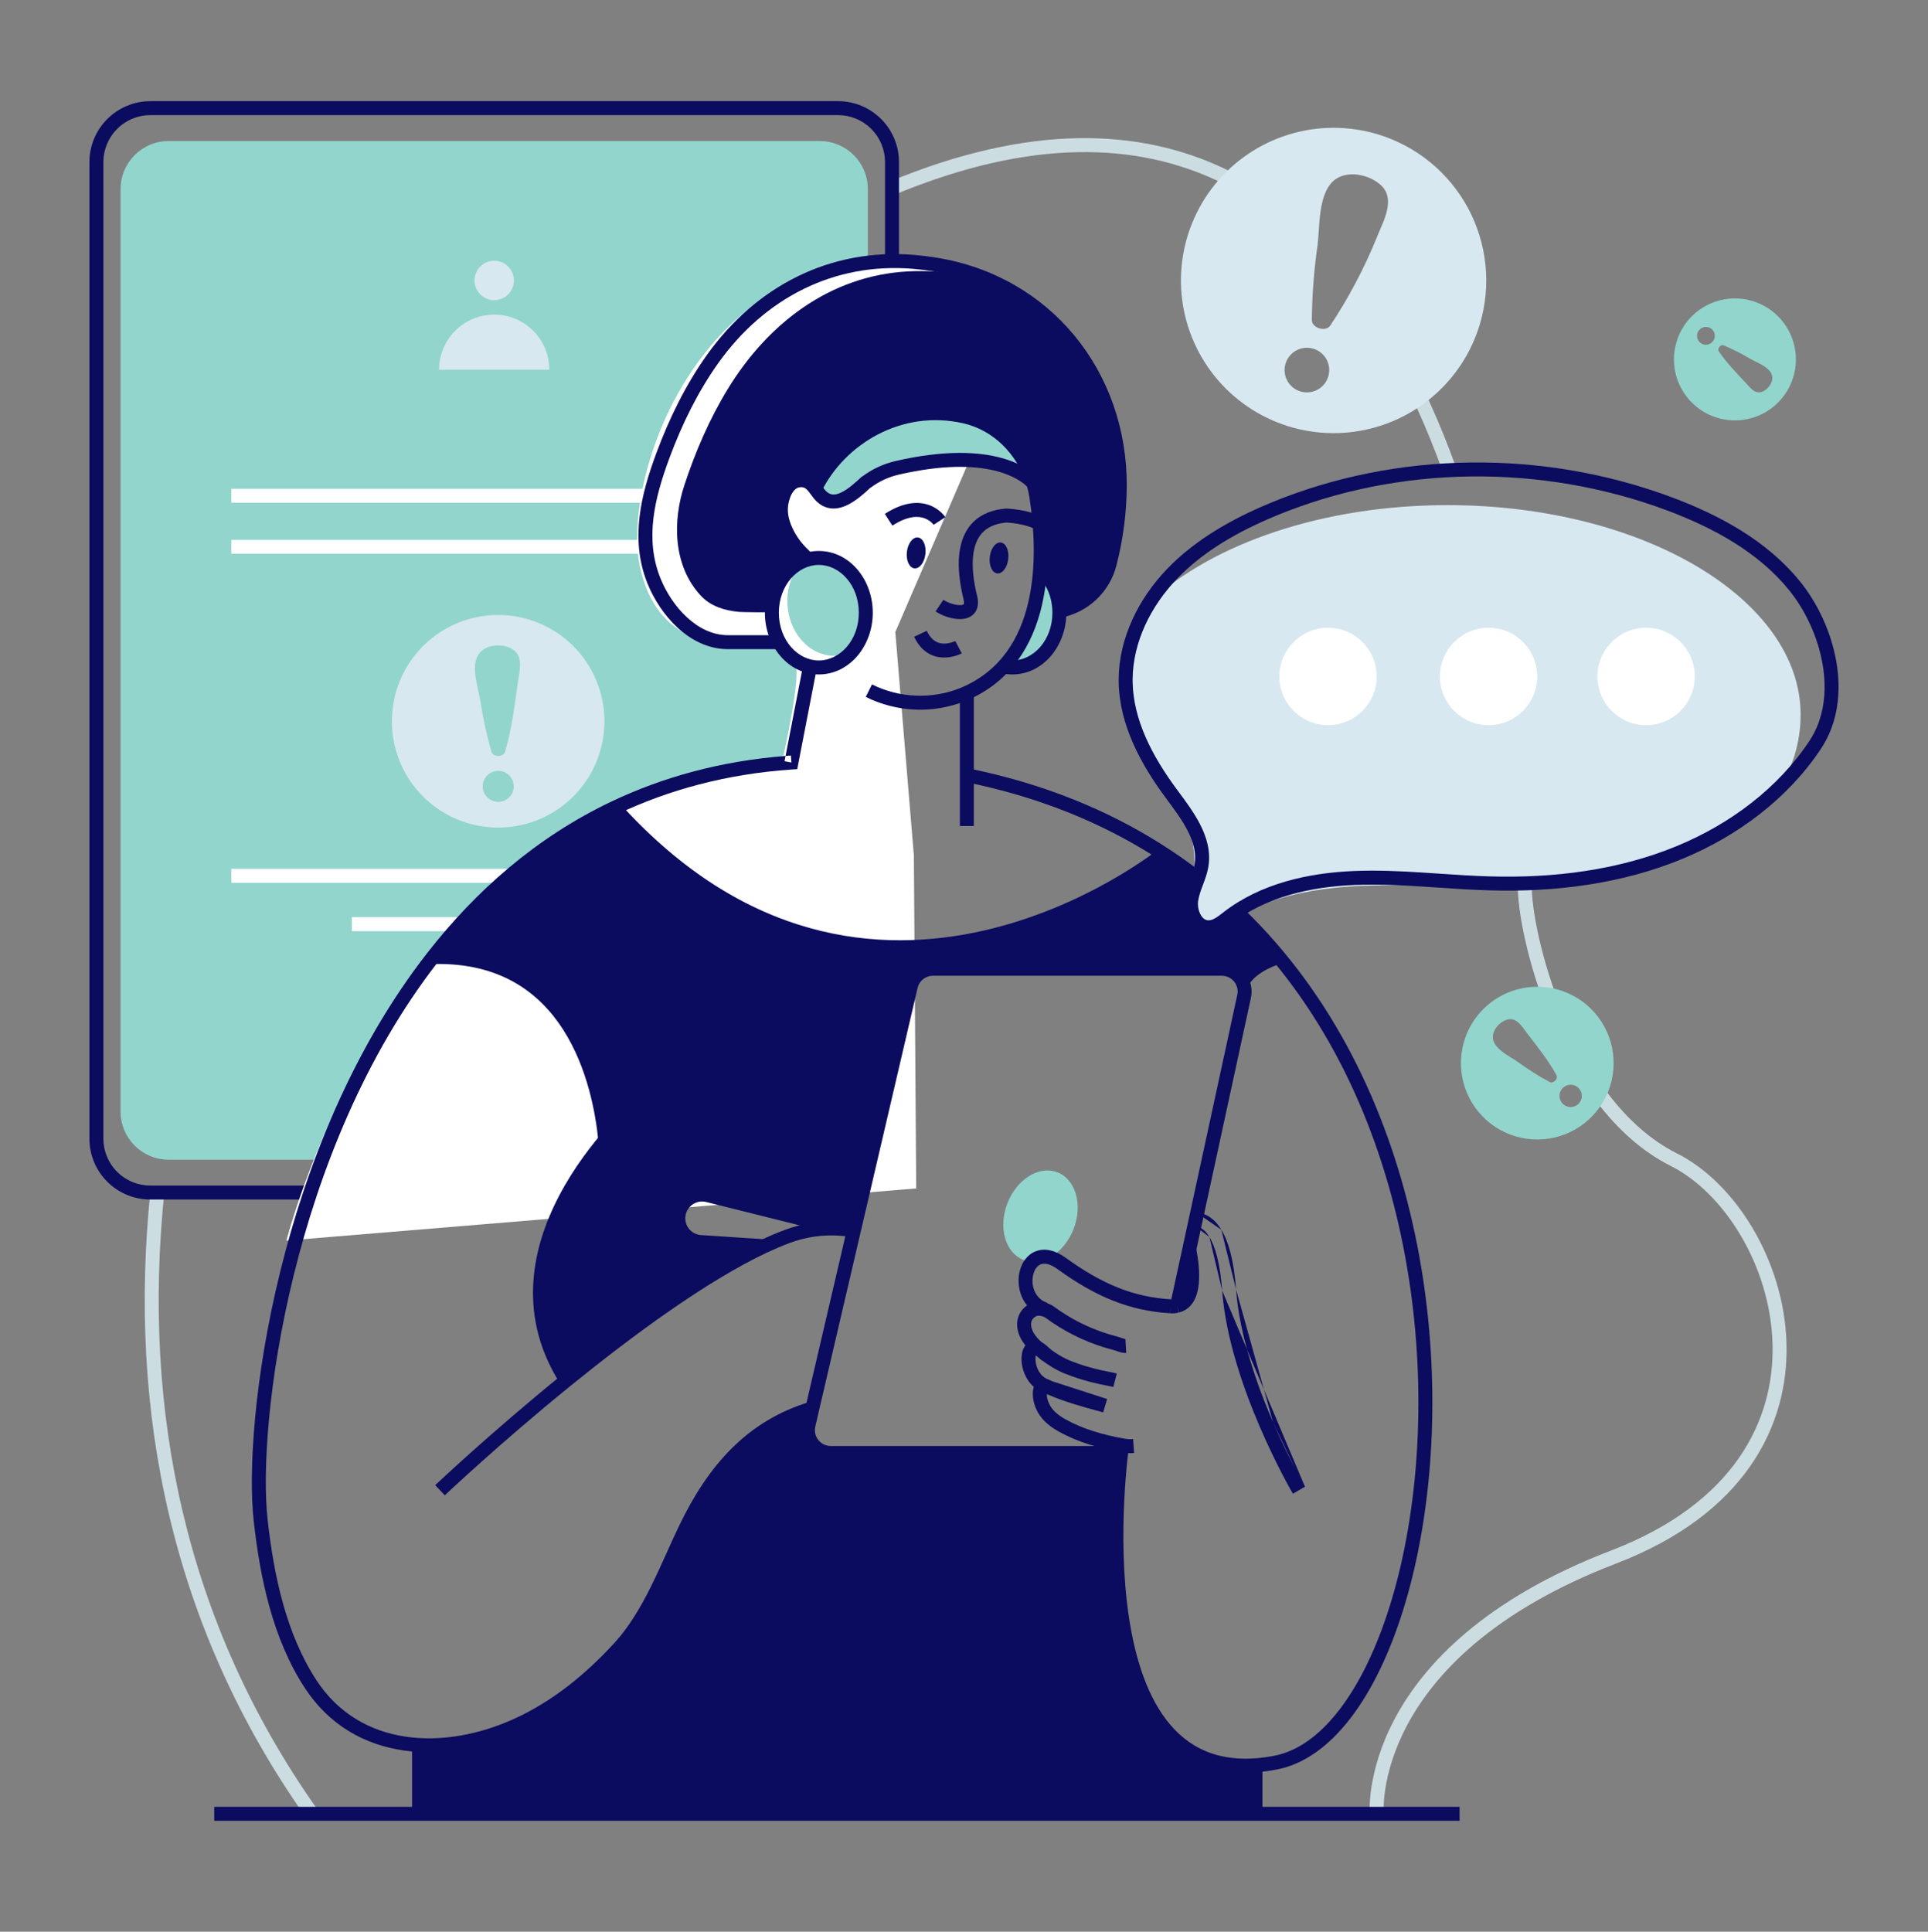 <svg width="540" height="541" viewBox="0 0 540 541" fill="none" xmlns="http://www.w3.org/2000/svg">
<rect x="0" y="0" width="540" height="541" fill="#808080" stroke="none"/>
<g clip-path="url(#clip0_3_104)">
<g clip-path="url(#clip1_3_104)">
<path fill-rule="evenodd" clip-rule="evenodd" d="M395.582 99.791C396.971 103.963 398.362 108.142 400.323 112.446C403.084 118.512 405.604 124.751 407.867 131.029L404.189 132.355C401.96 126.17 399.479 120.032 396.765 114.067M395.582 99.791C395.075 98.266 394.568 96.741 394.033 95.212L395.582 99.791ZM394.033 95.212C392.058 89.564 389.747 83.993 385.727 78.74L394.033 95.212ZM382.622 81.116C386.265 85.875 388.411 90.982 390.342 96.502L382.622 81.116ZM390.342 96.502C390.838 97.92 391.322 99.376 391.816 100.861L390.342 96.502ZM391.816 100.861C393.224 105.09 394.71 109.558 396.765 114.067L391.816 100.861Z" fill="#CCDDE2"/>
<path fill-rule="evenodd" clip-rule="evenodd" d="M249.093 50.895C288.126 34.697 318.998 35.756 343.291 47.39L343.293 47.391C353.507 52.298 359.707 58.715 365.497 64.706C366.27 65.507 367.038 66.301 367.806 67.082L365.018 69.823C364.227 69.019 363.447 68.213 362.668 67.408C356.873 61.419 351.148 55.503 341.602 50.915C318.536 39.87 288.854 38.628 250.591 54.506L249.093 50.895Z" fill="#CCDDE2"/>
<path fill-rule="evenodd" clip-rule="evenodd" d="M46.002 334.174C39.785 394.983 51.818 454.343 88.956 506.84L85.764 509.098C48.005 455.723 35.813 395.386 42.113 333.777L46.002 334.174Z" fill="#CCDDE2"/>
<path fill-rule="evenodd" clip-rule="evenodd" d="M425.139 247.995V247.371H429.049V248.054L429.048 248.085C428.875 253.653 431.431 268.648 437.956 284.244C444.48 299.836 454.77 315.539 469.719 323.05C486.015 331.237 499.679 353.022 500.364 376.128C500.708 387.749 497.777 399.768 490.209 410.616C482.643 421.464 470.523 431.023 452.677 437.872C417.952 451.198 401.755 468.889 394.187 483.033C390.393 490.124 388.739 496.376 388.03 500.827C387.675 503.054 387.558 504.83 387.527 506.034C387.511 506.635 387.518 507.094 387.528 507.395C387.532 507.544 387.539 507.655 387.542 507.724C387.543 507.745 387.544 507.763 387.545 507.776L387.548 507.796V507.806C387.548 507.806 387.548 507.804 385.6 507.969C383.652 508.135 383.652 508.134 383.651 508.131V508.127L383.65 508.115L383.648 508.078C383.646 508.048 383.643 508.006 383.639 507.955C383.634 507.853 383.626 507.707 383.621 507.521C383.609 507.149 383.601 506.615 383.618 505.934C383.654 504.573 383.785 502.625 384.169 500.212C384.938 495.388 386.715 488.711 390.739 481.188C398.81 466.106 415.801 447.836 451.276 434.222C468.53 427.6 479.961 418.474 487.003 408.38C494.043 398.287 496.778 387.112 496.456 376.243C495.808 354.369 482.803 333.999 467.964 326.543C451.775 318.409 441.008 301.666 434.35 285.753C427.705 269.871 424.954 254.326 425.139 247.995Z" fill="#CCDDE2"/>
<path fill-rule="evenodd" clip-rule="evenodd" d="M42.077 28.331H42.082H234.758C239.273 28.343 243.598 30.141 246.79 33.332C249.982 36.524 251.779 40.85 251.79 45.363V45.368V103.548C251.79 104.627 250.916 105.503 249.836 105.503C248.756 105.503 247.881 104.627 247.881 103.548V45.373C247.872 41.893 246.486 38.558 244.025 36.097C241.564 33.636 238.23 32.25 234.751 32.241H42.084C38.605 32.25 35.27 33.636 32.81 36.097C30.35 38.557 28.963 41.891 28.954 45.371V318.93C28.961 322.406 30.347 325.739 32.807 328.194C35.269 330.65 38.604 332.029 42.081 332.028H234.754H234.766C236.378 332.038 237.978 331.73 239.472 331.123C240.472 330.717 241.613 331.199 242.019 332.199C242.425 333.199 241.943 334.339 240.943 334.745C238.975 335.544 236.87 335.949 234.746 335.937C234.745 335.937 234.743 335.937 234.741 335.937H42.082C42.082 335.937 42.083 335.937 42.082 335.937C37.57 335.938 33.24 334.149 30.046 330.962C26.851 327.773 25.053 323.449 25.045 318.936V45.368V45.363C25.056 40.85 26.854 36.524 30.046 33.332C33.237 30.141 37.563 28.343 42.077 28.331Z" fill="#0B0B5F"/>
<path d="M229.598 39.503H47.24C39.799 39.503 33.767 45.535 33.767 52.976V311.318C33.767 318.758 39.799 324.79 47.24 324.79H229.598C237.039 324.79 243.071 318.758 243.071 311.318V52.976C243.071 45.535 237.039 39.503 229.598 39.503Z" fill="#92D5CD"/>
<path d="M226.295 61.578H52.826C49.104 61.578 46.087 64.595 46.087 68.317V108.255C46.087 111.978 49.104 114.995 52.826 114.995H226.295C230.018 114.995 233.035 111.978 233.035 108.255V68.317C233.035 64.595 230.018 61.578 226.295 61.578Z" fill="#92D5CD"/>
<path d="M138.419 84.075C141.47 84.075 143.943 81.602 143.943 78.551C143.943 75.5 141.47 73.027 138.419 73.027C135.368 73.027 132.895 75.5 132.895 78.551C132.895 81.602 135.368 84.075 138.419 84.075Z" fill="#D7E8F0"/>
<path d="M122.978 103.547C122.978 99.453 124.605 95.526 127.5 92.631C130.396 89.735 134.323 88.109 138.417 88.109C142.512 88.109 146.439 89.735 149.333 92.631C152.228 95.526 153.855 99.453 153.855 103.547H122.978Z" fill="#D7E8F0"/>
<path d="M139.543 172.229C133.653 172.226 127.895 173.97 122.997 177.24C118.099 180.511 114.28 185.16 112.026 190.6C109.77 196.04 109.179 202.027 110.327 207.804C111.476 213.58 114.311 218.887 118.475 223.051C122.64 227.215 127.946 230.051 133.722 231.199C139.499 232.347 145.486 231.757 150.927 229.501C156.367 227.246 161.017 223.427 164.286 218.529C167.556 213.632 169.3 207.873 169.297 201.984C169.292 194.094 166.156 186.529 160.578 180.95C154.998 175.371 147.432 172.234 139.543 172.229ZM139.543 224.561C138.39 224.561 137.285 224.104 136.471 223.289C135.656 222.474 135.199 221.369 135.199 220.217C135.199 219.065 135.656 217.959 136.471 217.145C137.285 216.331 138.39 215.873 139.543 215.873C140.694 215.873 141.799 216.331 142.615 217.145C143.429 217.959 143.887 219.065 143.887 220.217C143.887 221.369 143.429 222.474 142.615 223.289C141.799 224.104 140.694 224.561 139.543 224.561ZM145.056 191.081C144.122 197.529 143.334 204.328 141.438 210.597C140.974 212.087 138.143 212.087 137.658 210.597C136.3 205.879 135.257 201.074 134.537 196.217C133.954 192.685 131.885 186.972 133.867 183.527C135.589 180.464 140.488 180.087 143.317 181.69C146.833 183.71 145.461 187.895 145.056 191.103V191.081Z" fill="#D7E8F0"/>
<path fill-rule="evenodd" clip-rule="evenodd" d="M210.147 140.796H64.784V136.887H210.147V140.796Z" fill="white"/>
<path fill-rule="evenodd" clip-rule="evenodd" d="M210.147 155.1H64.784V151.19H210.147V155.1Z" fill="white"/>
<path fill-rule="evenodd" clip-rule="evenodd" d="M210.147 247.24H64.784V243.331H210.147V247.24Z" fill="white"/>
<path fill-rule="evenodd" clip-rule="evenodd" d="M176.379 260.775H98.549V256.866H176.379V260.775Z" fill="white"/>
<path d="M80.227 347.438C80.227 347.438 106.093 244.655 186.656 219.551L219.401 211.737C219.401 211.737 224.58 188.608 222.673 186.178C220.768 183.748 216.853 178.77 209.681 179.85C202.51 180.93 183.972 181.275 179.225 158.612C174.478 135.947 192.018 82.077 237.599 74.02C283.181 65.963 284.244 99.433 284.244 99.433L250.764 177.015L255.959 239.601L256.613 332.832L80.227 347.438Z" fill="white"/>
<path d="M358.625 268.038C358.085 268.195 351.194 270.198 348.483 274.971C347.967 273.879 347.151 272.955 346.13 272.308C345.109 271.662 343.925 271.319 342.717 271.32H261.798C260.358 271.318 258.96 271.804 257.832 272.7C256.705 273.596 255.916 274.848 255.593 276.251L239.658 344.577C238.578 344.366 237.498 344.237 236.374 344.129L198.768 334.744C197.156 334.339 195.449 334.55 193.984 335.336C192.518 336.121 191.397 337.425 190.842 338.994C190.591 339.697 190.466 340.439 190.474 341.186C190.474 342.882 191.117 344.515 192.274 345.756C193.43 346.996 195.015 347.752 196.706 347.871L214.489 349.016C197.359 357.078 176.521 372.435 159.128 386.546C142.203 360.048 158.085 333.555 170.03 319.289C168.491 303.565 160.694 267.054 121.786 268.049C135.189 250.86 151.902 236.129 172.611 226.269C243.546 304.893 324.697 240.611 326.419 239.229C338.555 247.144 349.415 256.863 358.625 268.049" fill="#0B0B5F"/>
<path d="M351.255 493.584V507.171H116.998V487.925C126.123 488.465 135.724 486.305 144.457 482.368C155.51 477.336 165.058 469.517 173.223 460.596C181.619 451.362 186.231 438.558 191.583 427.423C199.618 410.657 210.261 398.712 227.152 393.652L226.072 398.296C225.855 399.23 225.852 400.203 226.062 401.139C226.273 402.075 226.692 402.952 227.288 403.704C227.884 404.456 228.643 405.064 229.507 405.482C230.37 405.9 231.316 406.118 232.277 406.121H313.601C311.981 420.161 305.149 496.841 351.255 493.601" fill="#0B0B5F"/>
<path d="M313.638 136.259C313.572 143.524 312.626 150.753 310.818 157.789C309.994 161.125 308.225 164.152 305.723 166.507C303.222 168.862 300.093 170.446 296.714 171.068C296.579 166.164 294.494 161.861 291.314 159.188C291.604 155.037 291.563 150.869 291.19 146.724C290.979 143.987 290.65 141.433 290.304 139.138C290.099 137.831 289.801 136.541 289.414 135.277C288.328 134.11 287.048 133.14 285.634 132.409C280.628 129.59 270.324 126.593 251.235 130.999C248.118 131.713 245.186 133.073 242.628 134.99C242.571 135.025 242.52 135.069 242.476 135.12C240.754 136.708 238.561 138.716 236.294 139.758C233.944 140.838 231.493 140.882 229.435 138.328C229.381 138.273 229.354 138.225 229.306 138.171C228.226 136.762 227.194 134.931 225.289 134.569C221.27 133.814 219.316 137.809 218.809 141.168C218.365 144.273 219.278 147.011 220.612 149.618C221.729 151.739 223.188 153.661 224.932 155.305C225.38 155.737 225.789 156.207 226.158 156.709C225.99 156.738 225.825 156.783 225.666 156.844C225.297 156.968 224.936 157.116 224.586 157.287C219.726 159.473 216.265 164.955 216.189 171.37C216.189 171.57 208.04 171.451 207.009 171.37C203.035 171.003 199.12 169.859 196.323 166.861C188.384 158.356 188.423 145.736 191.684 135.865C194.773 126.496 198.704 117.348 203.855 108.919C215.018 90.678 232.335 77.221 254.259 76.011C259.517 75.747 264.788 76.055 269.979 76.929C272.434 77.317 274.864 77.858 277.253 78.549C299.603 88.302 313.788 110.409 313.659 136.259" fill="#0B0B5F"/>
<path d="M300.692 344.214C298.051 350.991 291.766 354.868 286.652 352.854C281.539 350.84 279.53 343.755 282.165 336.978C284.801 330.201 291.091 326.318 296.205 328.338C301.319 330.357 303.333 337.442 300.692 344.219" fill="#92D5CD"/>
<path fill-rule="evenodd" clip-rule="evenodd" d="M378.295 481.146C372.395 488.838 365.441 494.055 357.676 495.557C342.699 498.449 332.112 494.081 324.898 485.696C317.817 477.465 314.158 465.569 312.346 453.635C310.526 441.652 310.53 429.358 310.982 420.09C311.208 415.449 311.547 411.551 311.83 408.81C311.972 407.439 312.099 406.357 312.191 405.615C312.239 405.244 312.276 404.957 312.302 404.763C312.315 404.665 312.325 404.591 312.332 404.54L312.341 404.481L312.343 404.466V404.461C312.343 404.461 312.344 404.459 314.279 404.737C316.214 405.014 316.214 405.014 316.214 405.014L316.212 405.029L316.204 405.078C316.202 405.101 316.197 405.13 316.193 405.164C316.188 405.199 316.182 405.238 316.177 405.283C316.152 405.467 316.116 405.74 316.071 406.099C315.981 406.815 315.857 407.87 315.719 409.211C315.441 411.895 315.109 415.721 314.887 420.28C314.441 429.413 314.446 441.422 316.212 453.048C317.984 464.725 321.496 475.747 327.862 483.146C334.093 490.389 343.228 494.365 356.935 491.717C363.435 490.461 369.637 486.01 375.194 478.766C380.742 471.533 385.531 461.656 389.219 449.884C396.595 426.345 399.468 395.539 395.444 363.998C387.394 300.917 351.886 235.486 270.416 219.018L271.191 215.187C354.874 232.102 391.144 299.422 399.322 363.503C403.411 395.546 400.51 426.924 392.95 451.053C389.171 463.115 384.203 473.444 378.295 481.146Z" fill="#0B0B5F"/>
<path fill-rule="evenodd" clip-rule="evenodd" d="M178.702 306.99C178.702 306.99 178.703 306.988 179.963 308.483C181.223 309.977 181.224 309.977 181.224 309.977L181.219 309.98L181.199 309.997C181.18 310.014 181.149 310.04 181.11 310.074C181.028 310.144 180.907 310.251 180.746 310.392C180.427 310.677 179.955 311.103 179.361 311.66C178.173 312.777 176.494 314.423 174.555 316.519C170.67 320.719 165.762 326.702 161.629 333.858C153.351 348.191 148.354 366.866 160.264 385.508L156.97 387.614C143.937 367.214 149.612 346.849 158.243 331.904C162.565 324.42 167.671 318.204 171.685 313.864C173.696 311.692 175.439 309.982 176.684 308.812C177.307 308.226 177.806 307.776 178.152 307.469C178.325 307.315 178.459 307.197 178.552 307.117C178.6 307.077 178.635 307.046 178.66 307.024L178.69 306.999L178.698 306.992L178.702 306.99Z" fill="#0B0B5F"/>
<path fill-rule="evenodd" clip-rule="evenodd" d="M292.329 364.716C293.341 364.92 294.356 365.335 295.151 365.903L295.163 365.911L295.174 365.92C299.75 369.297 304.859 371.884 310.288 373.575C311.224 373.861 312.168 374.131 313.122 374.384L313.129 374.386L313.136 374.388C313.399 374.459 313.671 374.551 313.896 374.629C313.943 374.646 313.989 374.661 314.033 374.677C314.221 374.741 314.388 374.8 314.557 374.853C315.013 374.999 315.191 375.012 315.202 375.014L315.441 378.915C314.647 378.965 313.855 378.733 313.371 378.578C313.045 378.475 312.827 378.398 312.649 378.335C312.453 378.266 312.304 378.213 312.114 378.161C311.112 377.896 310.12 377.613 309.137 377.311L309.13 377.309C303.288 375.49 297.791 372.708 292.867 369.077C292.58 368.874 292.098 368.658 291.556 368.549C290.993 368.435 290.59 368.481 290.396 368.556L290.382 368.561L290.366 368.566C289.962 368.716 289.606 368.969 289.332 369.303C289.061 369.636 288.885 370.034 288.819 370.459C288.699 371.298 288.919 372.236 289.484 373.234C290.05 374.236 290.905 375.19 291.841 375.971L291.844 375.973C294.342 378.063 296.796 379.866 299.595 381.024C302.467 382.177 305.43 383.088 308.454 383.749L308.466 383.751L308.479 383.755C309.064 383.891 309.654 384.005 310.284 384.127C310.373 384.144 310.46 384.161 310.55 384.178C311.266 384.318 312.029 384.47 312.795 384.667L311.823 388.454C311.179 388.289 310.516 388.155 309.803 388.016C309.717 388 309.631 387.982 309.543 387.966C308.924 387.845 308.264 387.718 307.608 387.565C304.372 386.858 301.203 385.883 298.129 384.648L298.119 384.645L298.111 384.641C294.747 383.251 291.923 381.136 289.337 378.972C288.13 377.966 286.931 376.663 286.08 375.158C285.229 373.653 284.668 371.835 284.951 369.89L284.952 369.885L284.953 369.879C285.122 368.761 285.589 367.707 286.304 366.831C287.017 365.959 287.949 365.292 289.006 364.902C290.126 364.475 291.337 364.516 292.329 364.716Z" fill="#0B0B5F"/>
<path fill-rule="evenodd" clip-rule="evenodd" d="M331.863 359.136C332.129 356.288 331.743 353.308 331.17 350.28L335.011 349.552C335.603 352.679 336.072 356.093 335.755 359.497C335.755 359.497 335.755 359.499 335.755 359.5L333.809 359.317L335.755 359.497C335.622 360.947 335.286 362.674 334.475 364.183C333.642 365.734 332.262 367.117 330.131 367.595C330.144 367.592 330.158 367.589 330.172 367.585L329.672 365.695L330.089 367.605C330.104 367.602 330.117 367.599 330.131 367.595C329.378 367.79 328.599 367.86 327.824 367.802C327.829 367.803 327.835 367.803 327.84 367.803L327.956 365.851L327.805 367.801C327.812 367.802 327.818 367.802 327.824 367.802C316.286 367.119 306.808 363.106 296.17 355.416C293.876 353.757 292.378 353.757 291.542 354.067C290.654 354.396 289.841 355.317 289.432 356.814C288.586 359.921 289.871 363.751 293.343 364.872L292.141 368.592C286.087 366.636 284.445 360.245 285.66 355.787C286.282 353.502 287.748 351.303 290.183 350.401C292.67 349.48 295.541 350.136 298.461 352.247C308.673 359.63 317.454 363.274 328.07 363.9L328.087 363.901L328.105 363.903C328.464 363.931 328.825 363.898 329.173 363.805L329.213 363.794L329.255 363.786C330.043 363.613 330.599 363.138 331.031 362.332C331.492 361.475 331.752 360.335 331.862 359.139L331.863 359.136Z" fill="#0B0B5F"/>
<path fill-rule="evenodd" clip-rule="evenodd" d="M293.821 377.54C292.443 376.1 290.55 374.882 288.589 375.709C287.665 376.099 287.077 376.835 286.726 377.545C286.375 378.255 286.198 379.055 286.133 379.836C286.004 381.399 286.297 383.213 287.012 384.876C287.559 386.147 288.387 387.41 289.548 388.407C288.783 391.058 289.723 393.923 290.832 395.788C292.208 398.116 294.478 399.788 296.517 400.907C301.882 403.914 308.047 405.66 313.897 406.696C315.131 406.948 316.394 407.03 317.65 406.936L317.359 403.037C316.455 403.105 315.548 403.045 314.661 402.862L314.632 402.856L314.605 402.851C308.984 401.857 303.274 400.214 298.421 397.493L298.413 397.489L298.405 397.484C296.645 396.519 295.064 395.266 294.196 393.797L294.194 393.792C293.549 392.71 293.184 391.493 293.183 390.454C293.2 390.46 293.22 390.466 293.243 390.474C293.251 390.477 293.26 390.479 293.268 390.483C293.322 390.501 293.399 390.527 293.482 390.553C298.248 392.631 303.284 394.003 308.107 395.318C308.398 395.397 308.688 395.476 308.975 395.554L310.097 391.81C305.017 390.15 299.952 388.518 294.852 386.885L294.825 386.873L294.806 386.869C294.424 386.708 294.065 386.55 293.693 386.373L293.65 386.353L293.607 386.335C293.489 386.286 293.368 386.242 293.246 386.203L292.726 385.895L292.722 385.893C291.802 385.351 291.08 384.438 290.603 383.332C290.125 382.218 289.956 381.044 290.029 380.158C290.052 379.88 290.096 379.662 290.145 379.502C290.332 379.621 290.612 379.842 290.997 380.245L291.002 380.249C291.284 380.542 291.582 380.819 291.896 381.077L294.383 378.061C294.186 377.898 293.998 377.725 293.821 377.54ZM289.869 379.367C289.855 379.366 289.848 379.364 289.848 379.363C289.848 379.362 289.855 379.363 289.869 379.367Z" fill="#0B0B5F"/>
<path fill-rule="evenodd" clip-rule="evenodd" d="M346.198 361.142C345.589 352.94 344.067 347.695 342.077 344.414L346.198 361.142ZM342.077 344.414C340.027 341.032 337.453 339.711 335.051 339.547L342.077 344.414ZM334.784 343.447C335.774 343.515 337.265 344.019 338.734 346.44L334.784 343.447ZM338.734 346.44C340.261 348.961 341.71 353.495 342.3 361.432L338.734 346.44ZM365.493 416.368C365.493 416.366 365.493 416.366 363.807 417.356C362.122 418.345 362.122 418.345 362.121 418.344L362.106 418.319L362.066 418.25C362.03 418.19 361.979 418.101 361.913 417.984C361.78 417.752 361.586 417.41 361.34 416.968C360.847 416.082 360.144 414.794 359.294 413.167C357.596 409.915 355.313 405.307 352.969 399.876C348.295 389.05 343.304 374.797 342.3 361.435V361.432M365.448 416.289C365.416 416.235 365.369 416.151 365.306 416.042L365.448 416.289ZM365.306 416.042C365.181 415.822 364.994 415.494 364.756 415.066L365.306 416.042ZM364.756 415.066C364.278 414.209 363.591 412.951 362.76 411.358L364.756 415.066ZM362.76 411.358C361.096 408.172 358.857 403.651 356.558 398.326L362.76 411.358ZM356.558 398.326C351.943 387.636 347.154 373.856 346.198 361.142L356.558 398.326Z" fill="#0B0B5F"/>
<path fill-rule="evenodd" clip-rule="evenodd" d="M256.118 271.163C257.591 269.993 259.417 269.357 261.299 269.358L261.297 271.313V269.358H261.299H342.223C343.466 269.359 344.693 269.638 345.815 270.173C346.936 270.71 347.924 271.49 348.704 272.457C349.484 273.425 350.039 274.555 350.326 275.764C350.614 276.974 350.627 278.232 350.365 279.448L335.006 350.329V350.33L331.583 366.104L327.762 365.275L331.186 349.502L346.543 278.624L348.454 279.035L346.544 278.621C346.682 277.977 346.675 277.31 346.523 276.669C346.37 276.027 346.076 275.426 345.661 274.913C345.248 274.4 344.723 273.985 344.128 273.701C343.533 273.417 342.882 273.269 342.222 273.269H261.296C260.299 273.267 259.331 273.604 258.55 274.224C257.77 274.845 257.222 275.712 256.998 276.683L241.062 345.019L229.431 394.874L227.527 394.434L229.43 394.877L228.351 399.542L226.447 399.104L228.351 399.545V399.543C228.203 400.192 228.202 400.865 228.348 401.514C228.495 402.164 228.787 402.771 229.2 403.292C229.614 403.814 230.14 404.235 230.739 404.526C231.338 404.816 231.996 404.967 232.661 404.968H232.657V406.924L232.661 404.968H313.975V408.879H232.651C231.399 408.875 230.163 408.59 229.036 408.044C227.907 407.498 226.917 406.704 226.139 405.724C225.36 404.743 224.811 403.599 224.535 402.378C224.258 401.155 224.26 399.888 224.541 398.666L225.621 393.993L237.254 344.131L253.189 275.804L255.093 276.243L253.19 275.8L253.189 275.802C253.612 273.969 254.645 272.333 256.118 271.163Z" fill="#0B0B5F"/>
<path d="M229.336 136.529C229.336 136.529 233.619 118.369 257.8 115.961C281.981 113.553 288.04 131.621 288.04 131.621L287.279 133.44C287.279 133.44 255.489 120.686 237.934 138.889C237.934 138.889 231.61 141.757 229.336 136.54" fill="#92D5CD"/>
<path fill-rule="evenodd" clip-rule="evenodd" d="M195.173 332.708C196.35 332.503 197.558 332.546 198.718 332.833L198.722 332.834L236.333 342.231L235.385 346.024L197.778 336.629L197.776 336.628C197.143 336.472 196.484 336.449 195.841 336.56C195.198 336.671 194.584 336.916 194.041 337.277C193.497 337.638 193.034 338.109 192.681 338.659C192.329 339.209 192.095 339.826 191.994 340.471C191.893 341.117 191.927 341.776 192.095 342.407C192.263 343.038 192.559 343.628 192.968 344.138C193.375 344.649 193.884 345.068 194.463 345.371C195.041 345.674 195.675 345.853 196.326 345.898H196.328L214.107 347.069L213.85 350.969L196.064 349.798C194.872 349.717 193.709 349.389 192.649 348.835C191.59 348.28 190.658 347.512 189.912 346.578C189.167 345.644 188.624 344.565 188.316 343.409C188.01 342.255 187.946 341.049 188.132 339.868C188.316 338.687 188.744 337.556 189.39 336.55C190.034 335.543 190.881 334.683 191.877 334.021C192.872 333.359 193.995 332.912 195.173 332.708Z" fill="#0B0B5F"/>
<path fill-rule="evenodd" clip-rule="evenodd" d="M324.704 237.68C324.704 237.68 324.702 237.681 325.933 239.2C327.163 240.718 327.161 240.72 327.161 240.72L327.157 240.724L327.142 240.736L327.092 240.776C327.048 240.812 326.984 240.862 326.901 240.927C326.734 241.057 326.49 241.246 326.172 241.488C325.534 241.969 324.596 242.66 323.381 243.507C320.952 245.202 317.411 247.524 312.941 250.057C304.006 255.118 291.317 261.041 276.331 264.445C246.252 271.28 207.035 267.92 170.651 227.576L173.555 224.957C208.85 264.095 246.548 267.203 275.465 260.633C289.977 257.335 302.306 251.589 311.014 246.655C315.364 244.191 318.802 241.935 321.145 240.301C322.316 239.484 323.214 238.823 323.815 238.368C324.114 238.141 324.34 237.967 324.49 237.849C324.564 237.791 324.619 237.747 324.655 237.719L324.694 237.688L324.701 237.681L324.704 237.68Z" fill="#0B0B5F"/>
<path fill-rule="evenodd" clip-rule="evenodd" d="M161.065 286.326C168.318 297.682 170.692 311.108 171.473 319.087L167.582 319.468C166.824 311.723 164.533 299.02 157.77 288.43C151.086 277.966 140.014 269.501 121.308 269.991L121.206 266.083C141.439 265.553 153.732 274.846 161.065 286.326Z" fill="#0B0B5F"/>
<path fill-rule="evenodd" clip-rule="evenodd" d="M357.615 266.141C357.615 266.141 357.616 266.141 358.135 268.026C358.654 269.91 358.654 269.91 358.654 269.91L358.649 269.911C358.64 269.915 358.625 269.919 358.603 269.924C358.56 269.938 358.492 269.958 358.401 269.987C358.22 270.044 357.95 270.133 357.613 270.255C356.939 270.501 356.011 270.876 355.006 271.391C352.941 272.451 350.808 273.973 349.682 275.949L346.285 274.013C347.972 271.053 350.915 269.097 353.221 267.913C354.404 267.307 355.487 266.869 356.276 266.581C356.672 266.437 356.997 266.33 357.228 266.257C357.343 266.221 357.435 266.193 357.501 266.174C357.534 266.164 357.56 266.156 357.58 266.151L357.603 266.144L357.612 266.142L357.615 266.141Z" fill="#0B0B5F"/>
<path fill-rule="evenodd" clip-rule="evenodd" d="M408.798 509.936H60.006V506.026H408.798V509.936Z" fill="#0B0B5F"/>
<path d="M291.312 159.21C294.601 161.975 296.712 166.489 296.712 171.597C296.712 180.076 290.821 186.934 283.542 186.934C282.719 186.929 281.898 186.834 281.095 186.648C289.574 180.168 291.29 159.21 291.29 159.21" fill="#92D5CD"/>
<path fill-rule="evenodd" clip-rule="evenodd" d="M226.578 135.888C233.841 121.276 251.35 110.375 270.575 114.719C280.759 117.005 288.397 125.022 291.312 134.738L291.395 135.012V135.054C291.745 136.306 292.018 137.578 292.215 138.864C293.469 146.948 294.355 158.563 291.831 169.495C289.292 180.484 283.251 190.959 270.57 196.255L270.56 196.259L270.55 196.263C266.062 198.08 261.239 198.923 256.401 198.737C251.563 198.55 246.821 197.338 242.485 195.181L244.227 191.68C248.066 193.591 252.268 194.665 256.553 194.829C260.833 194.995 265.1 194.25 269.073 192.643C280.242 187.975 285.671 178.788 288.021 168.616C290.384 158.386 289.574 147.339 288.351 139.461L288.35 139.455C288.166 138.245 287.902 137.046 287.562 135.869L287.485 135.604V135.592C284.866 127.181 278.266 120.451 269.718 118.533H269.715C252.48 114.638 236.651 124.408 230.078 137.628L226.578 135.888Z" fill="#0B0B5F"/>
<path fill-rule="evenodd" clip-rule="evenodd" d="M250.849 129.116C278.565 122.727 288.721 131.547 290.899 134L291.391 134.556V135.325H290.078C289.955 135.411 289.819 135.506 289.668 135.611C288.067 136.732 288.067 136.732 288.068 136.732L288.069 136.734L288.07 136.737L288.074 136.741L288.078 136.747L288.082 136.753C288.082 136.753 288.079 136.747 288.07 136.737C288.054 136.716 288.02 136.674 287.968 136.615L287.666 136.271C285.708 134.335 276.569 127.199 251.725 132.926L251.721 132.927C248.873 133.578 246.194 134.821 243.857 136.575L243.762 136.647L243.657 136.707C243.727 136.666 243.792 136.62 243.853 136.569C243.89 136.536 243.926 136.501 243.961 136.463L241.081 133.819C241.229 133.659 241.395 133.517 241.576 133.399C244.335 131.342 247.493 129.883 250.849 129.116Z" fill="#0B0B5F"/>
<path fill-rule="evenodd" clip-rule="evenodd" d="M255.791 75.293C233.537 73.413 214.152 83.544 201.245 101.595C195.448 109.707 191.017 118.804 187.518 128.221C183.311 139.551 180.556 150.925 184.962 161.911C186.539 165.844 189.14 169.892 192.449 172.929C195.752 175.963 199.646 177.894 203.868 177.894H217.297V181.804H203.868C198.395 181.804 193.601 179.296 189.803 175.809C186.01 172.324 183.098 167.767 181.334 163.367C176.342 150.918 179.603 138.305 183.852 126.859H183.854C187.438 117.212 192.015 107.787 198.065 99.322C211.683 80.274 232.345 69.389 256.12 71.397C258.212 71.574 260.295 71.832 262.368 72.171L262.053 74.101L262.365 72.171C294.266 77.344 315.754 104.046 315.593 136.254V136.261C315.527 143.686 314.561 151.077 312.715 158.27C311.793 161.964 309.827 165.316 307.055 167.925C304.28 170.537 300.813 172.295 297.066 172.99L296.352 169.146C299.362 168.588 302.146 167.175 304.376 165.078C306.604 162.98 308.183 160.287 308.923 157.317L308.925 157.31L308.926 157.304C310.694 150.417 311.621 143.339 311.683 136.229C311.834 105.853 291.645 80.88 261.74 76.03L261.736 76.03C259.763 75.707 257.781 75.461 255.791 75.293Z" fill="#0B0B5F"/>
<path fill-rule="evenodd" clip-rule="evenodd" d="M220.751 141.451C220.392 143.976 221.109 146.279 222.356 148.72C223.37 150.644 224.696 152.387 226.28 153.877L226.294 153.889L226.307 153.902C226.829 154.412 227.308 154.964 227.741 155.551L224.593 157.869C224.289 157.456 223.952 157.069 223.586 156.711C221.691 154.924 220.104 152.836 218.891 150.531L218.885 150.52L218.88 150.51C217.463 147.74 216.357 144.571 216.881 140.893L216.882 140.886L216.884 140.881C217.162 139.011 217.861 136.806 219.202 135.119C220.617 133.336 222.799 132.113 225.657 132.648L225.662 132.649L225.666 132.65C227.186 132.943 228.264 133.812 229.042 134.651C229.543 135.19 230.052 135.884 230.449 136.424C230.605 136.637 230.744 136.825 230.858 136.971L230.862 136.977C231.659 138.01 232.391 138.363 233.002 138.467C233.665 138.579 234.475 138.445 235.463 137.995C237.513 137.064 239.585 135.144 241.416 133.449L244.072 136.317C244.008 136.378 243.942 136.439 243.874 136.502C242.185 138.069 239.718 140.356 237.082 141.555C235.674 142.195 234.046 142.61 232.35 142.322C230.605 142.027 229.057 141.035 227.769 139.37C227.51 139.036 227.3 138.747 227.11 138.486C226.791 138.05 226.527 137.687 226.177 137.309C225.698 136.794 225.317 136.565 224.931 136.491C223.763 136.272 222.955 136.679 222.263 137.55C221.495 138.516 220.97 139.985 220.751 141.451Z" fill="#0B0B5F"/>
<path fill-rule="evenodd" clip-rule="evenodd" d="M294.758 171.596C294.758 167.014 292.863 163.067 290.054 160.705L292.57 157.713C296.338 160.881 298.667 165.962 298.667 171.596C298.667 180.865 292.169 188.887 283.542 188.887H283.536H283.531C282.563 188.883 281.598 188.77 280.654 188.551L281.536 184.742C282.196 184.895 282.87 184.974 283.547 184.978C289.476 184.974 294.758 179.282 294.758 171.596Z" fill="#0B0B5F"/>
<path fill-rule="evenodd" clip-rule="evenodd" d="M281.981 142.428L281.899 144.381C281.981 142.428 281.982 142.428 281.982 142.428H281.991L282.01 142.429C282.024 142.431 282.046 142.431 282.072 142.433C282.126 142.435 282.202 142.439 282.298 142.446C282.489 142.458 282.762 142.478 283.098 142.508C283.767 142.57 284.694 142.675 285.727 142.851C287.706 143.188 290.401 143.835 292.316 145.151L290.1 148.373C288.936 147.573 286.977 147.029 285.071 146.706C284.161 146.55 283.338 146.456 282.742 146.403C282.445 146.375 282.207 146.358 282.046 146.348C282.001 146.344 281.961 146.342 281.928 146.34C278.82 146.611 276.797 147.604 275.452 148.885C274.072 150.198 273.231 151.978 272.799 154.075C271.916 158.347 272.822 163.439 273.671 166.879L273.672 166.884C274.103 168.651 274.013 170.369 272.97 171.677C271.951 172.955 270.427 173.33 269.175 173.381C266.701 173.482 263.78 172.405 262.043 171.237L264.224 167.993C265.435 168.807 267.549 169.534 269.015 169.474C269.734 169.445 269.906 169.249 269.913 169.241C269.919 169.233 269.969 169.17 269.993 168.973C270.021 168.754 270.013 168.383 269.875 167.813C269.006 164.292 267.899 158.469 268.969 153.284C269.514 150.65 270.642 148.064 272.756 146.054C274.886 144.025 277.845 142.744 281.742 142.433L281.861 142.423L281.981 142.428Z" fill="#0B0B5F"/>
<path fill-rule="evenodd" clip-rule="evenodd" d="M267.549 179.524C267.548 179.525 267.548 179.525 268.463 181.252C269.38 182.979 269.379 182.98 269.378 182.98L269.375 182.981L269.371 182.983L269.36 182.989L269.33 183.004C269.306 183.016 269.276 183.032 269.238 183.05C269.164 183.086 269.063 183.134 268.936 183.19C268.685 183.299 268.333 183.442 267.903 183.582C267.051 183.861 265.838 184.153 264.461 184.155C263.072 184.158 261.481 183.863 259.947 182.936C258.405 182.003 257.056 180.509 256.034 178.328L259.574 176.669C260.317 178.255 261.183 179.114 261.971 179.591C262.768 180.074 263.621 180.247 264.455 180.246C265.301 180.245 266.092 180.062 266.686 179.867C266.98 179.772 267.212 179.677 267.364 179.61C267.441 179.576 267.495 179.55 267.527 179.535C267.543 179.527 267.552 179.523 267.556 179.52L267.554 179.522L267.551 179.524H267.549ZM267.557 179.52C267.558 179.519 267.558 179.519 267.556 179.52H267.557Z" fill="#0B0B5F"/>
<path d="M254.005 154.548C253.73 156.94 254.664 159.008 256.095 159.176C257.526 159.343 258.908 157.556 259.189 155.148C259.47 152.739 258.525 150.693 257.099 150.525C255.674 150.358 254.281 152.145 254.005 154.548Z" fill="#0B0B5F"/>
<path d="M277.216 155.959C276.941 158.346 277.875 160.42 279.306 160.586C280.737 160.754 282.12 158.966 282.395 156.558C282.67 154.15 281.736 152.098 280.31 151.937C278.885 151.774 277.492 153.557 277.216 155.959Z" fill="#0B0B5F"/>
<path fill-rule="evenodd" clip-rule="evenodd" d="M264.769 144.842C264.769 144.843 264.77 144.844 263.13 145.908C261.49 146.971 261.491 146.972 261.492 146.975L261.493 146.976L261.495 146.98L261.499 146.985L261.503 146.991C261.503 146.991 261.499 146.985 261.493 146.976C261.477 146.955 261.448 146.916 261.403 146.86C261.313 146.748 261.162 146.576 260.953 146.38C260.532 145.982 259.89 145.5 259.018 145.169C257.382 144.548 254.47 144.281 249.94 147.205L247.819 143.92C253.178 140.462 257.389 140.367 260.407 141.514C261.862 142.067 262.928 142.869 263.634 143.534C263.989 143.867 264.258 144.171 264.444 144.403C264.537 144.518 264.611 144.617 264.665 144.692C264.692 144.729 264.714 144.761 264.732 144.787C264.74 144.8 264.748 144.811 264.755 144.821L264.764 144.834L264.767 144.84L264.769 144.842Z" fill="#0B0B5F"/>
<path fill-rule="evenodd" clip-rule="evenodd" d="M268.844 231.332V194.007H272.754V231.332H268.844Z" fill="#0B0B5F"/>
<path fill-rule="evenodd" clip-rule="evenodd" d="M235.701 346.113C230.735 345.679 225.733 346.376 221.075 348.152L221.066 348.155L221.059 348.158C219.053 348.902 216.977 349.792 214.819 350.796C197.918 358.744 177.217 373.994 159.835 388.095C149.875 396.17 141.057 403.844 134.73 409.5C131.567 412.327 129.028 414.649 127.28 416.262C126.406 417.069 125.73 417.699 125.273 418.126C125.045 418.34 124.872 418.503 124.756 418.612C124.698 418.667 124.654 418.709 124.625 418.736L124.585 418.774L124.583 418.776C124.583 418.776 124.583 418.776 123.237 417.358C121.893 415.938 121.894 415.938 121.894 415.938V415.937L121.896 415.935L121.94 415.894C121.971 415.865 122.016 415.823 122.075 415.767C122.195 415.654 122.37 415.488 122.602 415.272C123.065 414.839 123.747 414.203 124.628 413.39C126.39 411.763 128.945 409.428 132.125 406.585C138.485 400.9 147.351 393.184 157.372 385.058C174.775 370.941 195.793 355.422 213.158 347.256L213.165 347.253C215.388 346.219 217.563 345.285 219.691 344.496C224.898 342.513 230.486 341.733 236.036 342.217C237.204 342.314 238.365 342.471 239.516 342.687L238.793 346.53C237.773 346.338 236.745 346.199 235.711 346.114H235.706L235.701 346.113Z" fill="#0B0B5F"/>
<path fill-rule="evenodd" clip-rule="evenodd" d="M228.793 187.019L223.291 215.402L221.792 215.505C203.414 216.768 187.227 221.221 172.919 228.016C152.537 237.724 136.047 252.239 122.797 269.233L122.796 269.234C102.159 295.664 89.435 328.001 82.253 357.186C75.064 386.395 73.476 412.246 74.955 425.613C76.706 441.257 80.134 457.597 88.687 470.658C100.955 489.339 124.389 490.305 144.022 481.372C154.77 476.478 164.112 468.842 172.149 460.059C176.172 455.634 179.332 450.307 182.17 444.63C183.814 441.34 185.283 438.084 186.751 434.829C187.872 432.343 188.992 429.858 190.19 427.36L191.952 428.205L190.19 427.361C190.19 427.361 190.19 427.361 190.19 427.36C198.361 410.298 209.356 397.833 226.961 392.561L228.083 396.306C211.895 401.154 201.603 412.578 193.715 429.05C192.621 431.332 191.517 433.777 190.39 436.271C188.867 439.644 187.303 443.105 185.667 446.378C182.76 452.193 179.412 457.884 175.039 462.692L175.035 462.697C166.754 471.745 157.002 479.757 145.642 484.929C125.165 494.247 99.211 493.809 85.418 472.802L85.417 472.8C76.345 458.949 72.839 441.852 71.069 426.047L71.069 426.045C69.524 412.083 71.197 385.75 78.457 356.252C85.722 326.729 98.632 293.829 119.715 266.827C119.714 266.828 119.714 266.828 119.714 266.828L121.255 268.03L119.715 266.827C133.269 249.445 150.215 234.498 171.24 224.485H171.241C185.604 217.664 201.778 213.146 220.024 211.715L219.738 213.184L221.658 213.555L221.524 211.606C221.022 211.64 220.522 211.677 220.024 211.715L224.955 186.275L228.793 187.019Z" fill="#0B0B5F"/>
<path fill-rule="evenodd" clip-rule="evenodd" d="M349.672 507.979V494.49H353.581V507.979H349.672Z" fill="#0B0B5F"/>
<path fill-rule="evenodd" clip-rule="evenodd" d="M115.415 507.981V489.675H119.325V507.981H115.415Z" fill="#0B0B5F"/>
<path d="M242.495 171.597C242.546 175.646 241.109 179.572 238.455 182.63C236.968 183.318 235.348 183.674 233.709 183.671C226.435 183.671 220.538 176.814 220.538 168.336C220.486 164.289 221.926 160.363 224.583 157.309C226.069 156.618 227.69 156.26 229.33 156.261C236.603 156.261 242.495 163.125 242.495 171.597Z" fill="#92D5CD"/>
<path fill-rule="evenodd" clip-rule="evenodd" d="M229.34 158.216C223.425 158.216 218.14 163.915 218.14 171.597C218.14 179.28 223.425 184.979 229.34 184.979C235.254 184.979 240.539 179.28 240.539 171.597C240.539 163.915 235.254 158.216 229.34 158.216ZM214.231 171.597C214.231 162.34 220.724 154.306 229.34 154.306C237.955 154.306 244.449 162.34 244.449 171.597C244.449 180.854 237.955 188.888 229.34 188.888C220.724 188.888 214.231 180.854 214.231 171.597Z" fill="#0B0B5F"/>
<path d="M385.735 37.575C377.63 35.16 368.992 35.201 360.911 37.695C352.831 40.188 345.671 45.022 340.338 51.585C335.004 58.148 331.737 66.145 330.949 74.564C330.161 82.984 331.886 91.449 335.909 98.887C339.931 106.326 346.069 112.405 353.545 116.356C361.023 120.306 369.504 121.951 377.915 121.081C386.327 120.212 394.292 116.867 400.803 111.472C407.315 106.075 412.079 98.87 414.495 90.766C417.735 79.898 416.524 68.189 411.131 58.214C405.738 48.239 396.601 40.815 385.735 37.575ZM364.253 109.633C363.467 109.398 362.734 109.011 362.097 108.493C361.461 107.975 360.933 107.337 360.542 106.615C360.153 105.893 359.908 105.101 359.824 104.285C359.74 103.468 359.818 102.643 360.053 101.857C360.286 101.071 360.674 100.338 361.192 99.701C361.71 99.065 362.348 98.536 363.07 98.146C364.529 97.358 366.24 97.182 367.828 97.656C369.416 98.13 370.752 99.216 371.54 100.674C372.327 102.132 372.503 103.844 372.029 105.432C371.555 107.02 370.47 108.355 369.011 109.143C367.553 109.931 365.841 110.107 364.253 109.633ZM385.853 65.925C385.763 66.141 385.677 66.352 385.594 66.557C382.09 75.177 377.732 83.424 372.586 91.176C371.338 93.066 367.428 91.9 367.417 89.632C367.491 82.583 368.032 75.548 369.037 68.571C369.664 63.474 369.178 54.747 373.298 50.827C376.954 47.317 383.85 48.824 387.101 52.193C390.692 55.935 387.582 61.816 385.838 65.925H385.853Z" fill="#D7E8F0"/>
<path d="M415.316 282.746C412.349 285.763 410.343 289.591 409.553 293.748C408.762 297.904 409.222 302.201 410.874 306.097C412.526 309.992 415.296 313.31 418.834 315.63C422.371 317.95 426.518 319.17 430.749 319.133C434.98 319.097 439.105 317.806 442.601 315.426C446.099 313.045 448.812 309.68 450.397 305.757C451.982 301.835 452.369 297.53 451.506 293.388C450.644 289.246 448.573 285.453 445.556 282.487C441.51 278.513 436.052 276.308 430.382 276.356C424.711 276.404 419.292 278.704 415.316 282.746ZM442.143 309.115C441.561 309.706 440.768 310.042 439.94 310.049C439.11 310.057 438.312 309.734 437.721 309.152C437.129 308.571 436.792 307.778 436.785 306.948C436.779 306.12 437.101 305.321 437.682 304.73C437.971 304.437 438.313 304.203 438.691 304.043C439.069 303.883 439.475 303.798 439.886 303.795C440.296 303.792 440.704 303.869 441.085 304.022C441.465 304.177 441.812 304.404 442.105 304.692C442.398 304.979 442.631 305.323 442.791 305.7C442.951 306.079 443.036 306.485 443.04 306.896C443.044 307.306 442.966 307.713 442.812 308.094C442.658 308.475 442.431 308.822 442.143 309.115ZM427.757 289.431C430.603 293.157 433.697 296.991 435.933 301.117C436.473 302.11 435.041 303.569 434.037 303.04C430.935 301.358 427.95 299.472 425.101 297.391C422.995 295.922 419.02 294.091 418.253 291.354C417.556 288.913 419.836 286.219 422.087 285.57C424.852 284.782 426.321 287.606 427.757 289.431Z" fill="#92D5CD"/>
<path d="M499.175 111.43C501.305 108.809 502.612 105.615 502.927 102.252C503.242 98.888 502.553 95.507 500.947 92.535C499.341 89.564 496.889 87.135 493.902 85.557C490.916 83.978 487.529 83.32 484.168 83.667C480.809 84.014 477.627 85.349 475.025 87.504C472.423 89.659 470.52 92.537 469.554 95.773C468.588 99.01 468.604 102.461 469.599 105.689C470.594 108.917 472.524 111.778 475.145 113.909C476.886 115.324 478.888 116.383 481.038 117.024C483.187 117.665 485.442 117.877 487.674 117.648C489.905 117.417 492.07 116.75 494.043 115.683C496.016 114.616 497.76 113.171 499.175 111.43ZM475.863 92.482C476.07 92.227 476.325 92.016 476.614 91.86C476.901 91.704 477.218 91.606 477.544 91.572C477.87 91.538 478.2 91.569 478.515 91.662C478.829 91.756 479.122 91.91 479.376 92.117C479.631 92.324 479.842 92.579 479.999 92.867C480.154 93.156 480.252 93.472 480.286 93.798C480.319 94.124 480.288 94.454 480.195 94.768C480.102 95.083 479.947 95.375 479.741 95.63C479.322 96.144 478.719 96.471 478.059 96.54C477.401 96.608 476.742 96.412 476.227 95.994C475.714 95.577 475.387 94.972 475.317 94.314C475.249 93.655 475.446 92.996 475.863 92.482ZM488.786 107.062C486.243 104.313 483.504 101.516 481.403 98.384C480.896 97.633 481.943 96.37 482.764 96.715C485.366 97.824 487.889 99.105 490.319 100.549C492.101 101.559 495.401 102.709 496.216 104.837C496.95 106.722 495.341 109.038 493.597 109.697C491.443 110.529 490.06 108.396 488.786 107.029V107.062Z" fill="#92D5CD"/>
<path d="M329.401 224.042C335.427 234.302 335.151 241.607 333.586 253.45C332.959 257.959 337.814 261.01 341.751 258.742C376.531 238.762 408.996 254.562 450.469 244.767C465.696 241.192 484.683 233.783 497.697 221.871C502.016 215.459 504.323 207.904 504.323 200.173C504.323 167.773 460.043 141.47 405.432 141.47C370.436 141.47 339.687 152.27 322.111 168.54C322.111 168.54 322.111 168.54 322.062 168.589C317.601 175.269 315.15 182.569 315.15 190.189C315.123 201.815 323.768 214.419 329.401 224.042Z" fill="#D7E8F0"/>
<path fill-rule="evenodd" clip-rule="evenodd" d="M355.746 140.886C391.252 126.159 432.313 125.86 468.289 139.289C481.64 144.278 494.894 151.438 504.098 162.774C509.044 168.859 512.874 176.951 514.32 185.294C515.767 193.637 514.853 202.405 510.059 209.641C500.761 223.683 486.649 234.135 471.324 240.488C454.222 247.588 435.478 249.897 417.121 249.352C412.345 249.217 407.56 248.894 402.819 248.576C401.264 248.47 399.714 248.366 398.171 248.268C391.893 247.873 385.683 247.59 379.49 247.839C367.098 248.339 354.614 251.179 345.105 258.549L345.1 258.554C345.004 258.627 344.905 258.704 344.804 258.782C344.068 259.352 343.174 260.044 342.226 260.582C341.119 261.21 339.758 261.737 338.187 261.656H338.185C335.626 261.525 333.83 259.867 332.816 258.007C331.807 256.159 331.412 253.871 331.7 251.809C331.967 249.905 332.629 248.132 333.212 246.58L333.226 246.542C333.826 244.94 334.343 243.562 334.575 242.147V242.142L334.576 242.136C335.114 238.961 334.272 235.831 332.632 232.636C331.122 229.694 329.035 226.875 326.936 224.042C326.733 223.769 326.531 223.495 326.329 223.222L326.328 223.221C319.511 213.974 313.527 202.998 313.322 191.045V191.028V190.183V190.176C313.407 178.597 318.968 167.589 326.826 159.402M357.244 144.497C346.966 148.767 337.182 154.255 329.647 162.109C322.311 169.752 317.31 179.843 317.231 190.198V190.994C317.42 201.713 322.817 211.868 329.474 220.9C329.679 221.177 329.887 221.458 330.098 221.743C332.163 224.528 334.445 227.607 336.11 230.851C337.96 234.452 339.162 238.465 338.432 242.784C338.137 244.584 337.501 246.279 336.941 247.767C336.918 247.829 336.895 247.892 336.872 247.953C336.271 249.556 335.77 250.939 335.573 252.351C335.397 253.604 335.652 255.043 336.248 256.135C336.837 257.215 337.597 257.712 338.387 257.752C338.942 257.78 339.549 257.605 340.299 257.181C340.985 256.791 341.641 256.285 342.403 255.697C342.504 255.619 342.607 255.539 342.712 255.457C353.128 247.386 366.543 244.449 379.334 243.933C385.735 243.675 392.109 243.969 398.417 244.367C399.997 244.466 401.571 244.573 403.14 244.678C407.861 244.997 412.54 245.312 417.235 245.444H417.238C435.211 245.979 453.372 243.708 469.825 236.877H469.826C484.569 230.766 498.006 220.762 506.799 207.482H506.8C510.893 201.304 511.797 193.625 510.468 185.961C509.139 178.296 505.599 170.818 501.064 165.239L501.063 165.238C492.492 154.683 479.986 147.834 466.921 142.952C431.844 129.857 391.808 130.162 357.244 144.497ZM355.745 140.886C345.222 145.258 334.886 151.001 326.826 159.402L355.745 140.886Z" fill="#0B0B5F"/>
<path d="M461.047 203.095C468.58 203.095 474.687 196.988 474.687 189.454C474.687 181.921 468.58 175.814 461.047 175.814C453.513 175.814 447.406 181.921 447.406 189.454C447.406 196.988 453.513 203.095 461.047 203.095Z" fill="white"/>
<path d="M416.929 203.095C424.463 203.095 430.57 196.988 430.57 189.454C430.57 181.921 424.463 175.814 416.929 175.814C409.397 175.814 403.289 181.921 403.289 189.454C403.289 196.988 409.397 203.095 416.929 203.095Z" fill="white"/>
<path d="M371.951 203.095C379.485 203.095 385.592 196.988 385.592 189.454C385.592 181.921 379.485 175.814 371.951 175.814C364.418 175.814 358.311 181.921 358.311 189.454C358.311 196.988 364.418 203.095 371.951 203.095Z" fill="white"/>
</g>
</g>
<defs>
<clipPath id="clip0_3_104">
<rect width="540" height="540" fill="white" transform="translate(0 0.11)"/>
</clipPath>
<clipPath id="clip1_3_104">
<rect width="540" height="540" fill="white" transform="translate(0 0.11)"/>
</clipPath>
</defs>
</svg>
